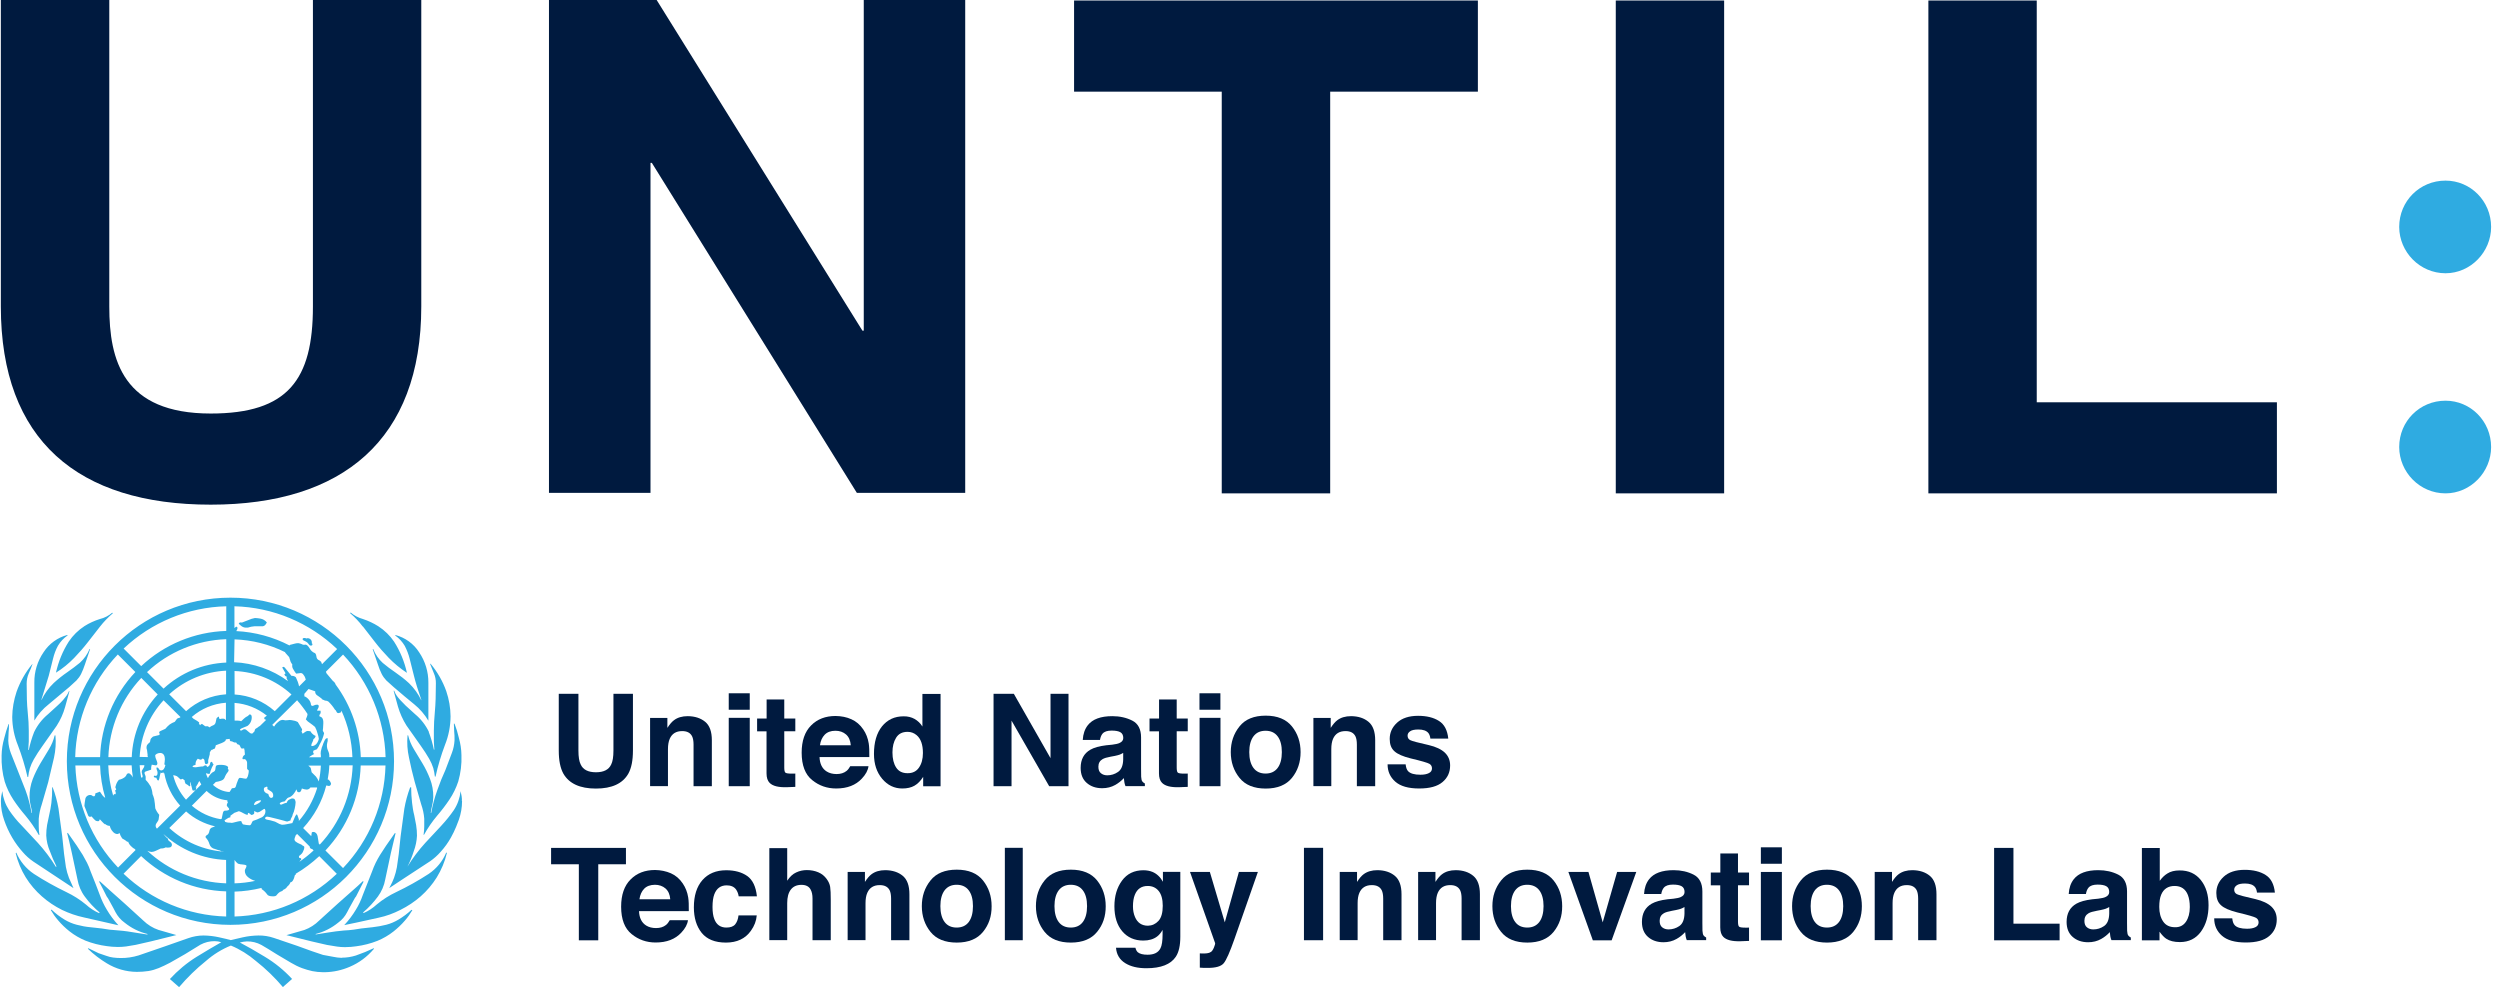 <?xml version="1.0" encoding="UTF-8"?>
<svg width="119px" height="47px" viewBox="0 0 119 47" version="1.1" xmlns="http://www.w3.org/2000/svg" xmlns:xlink="http://www.w3.org/1999/xlink">
    <title>until-logo</title>
    <defs>
        <filter id="filter-1">
            <feColorMatrix in="SourceGraphic" type="matrix" values="0 0 0 0 1 0 0 0 0 1 0 0 0 0 1 0 0 0 1 0"></feColorMatrix>
        </filter>
    </defs>
    <g id="UN" stroke="none" stroke-width="1" fill="none" fill-rule="evenodd">
        <g id="Welcome" transform="translate(-1290, -26)">
            <g filter="url(#filter-1)" id="until-logo">
                <g transform="translate(1290, 26)">
                    <g id="Group" transform="translate(26.111, 32.94)" fill="#001A3F" fill-rule="nonzero">
                        <g transform="translate(0.402, 0)">
                            <path d="M0.084,0.084 L1.02,0.084 L1.02,2.788 C1.02,3.089 1.056,3.31 1.129,3.451 C1.241,3.696 1.482,3.82 1.856,3.82 C2.225,3.82 2.466,3.696 2.579,3.451 C2.651,3.31 2.687,3.089 2.687,2.788 L2.687,0.084 L3.615,0.084 L3.615,2.788 C3.615,3.254 3.543,3.619 3.398,3.881 C3.129,4.359 2.611,4.596 1.852,4.596 C1.093,4.596 0.574,4.359 0.301,3.881 C0.157,3.619 0.084,3.254 0.084,2.788 L0.084,0.084 Z" id="Path"></path>
                            <path d="M7.054,1.418 C7.267,1.595 7.371,1.888 7.371,2.294 L7.371,4.483 L6.5,4.483 L6.5,2.503 C6.5,2.33 6.476,2.201 6.431,2.109 C6.347,1.94 6.19,1.86 5.957,1.86 C5.672,1.86 5.475,1.98 5.367,2.225 C5.311,2.354 5.282,2.519 5.282,2.72 L5.282,4.479 L4.431,4.479 L4.431,1.233 L5.254,1.233 L5.254,1.707 C5.363,1.539 5.467,1.418 5.564,1.346 C5.736,1.213 5.957,1.149 6.226,1.149 C6.564,1.153 6.837,1.241 7.054,1.418 Z" id="Path"></path>
                            <path d="M9.175,0.844 L8.175,0.844 L8.175,0.06 L9.175,0.06 L9.175,0.844 Z M8.175,1.229 L9.175,1.229 L9.175,4.483 L8.175,4.483 L8.175,1.229 Z" id="Shape"></path>
                            <path d="M9.525,1.868 L9.525,1.261 L9.978,1.261 L9.978,0.354 L10.818,0.354 L10.818,1.261 L11.344,1.261 L11.344,1.868 L10.818,1.868 L10.818,3.587 C10.818,3.72 10.834,3.804 10.87,3.836 C10.902,3.868 11.007,3.885 11.18,3.885 C11.204,3.885 11.232,3.885 11.26,3.885 C11.288,3.885 11.316,3.881 11.344,3.881 L11.344,4.515 L10.943,4.531 C10.541,4.543 10.268,4.475 10.119,4.322 C10.023,4.226 9.974,4.073 9.974,3.872 L9.974,1.872 L9.525,1.872 L9.525,1.868 Z" id="Path"></path>
                            <path d="M14.016,1.298 C14.241,1.398 14.429,1.559 14.578,1.78 C14.711,1.972 14.799,2.197 14.839,2.45 C14.863,2.599 14.871,2.816 14.867,3.097 L12.497,3.097 C12.509,3.423 12.626,3.652 12.839,3.784 C12.967,3.864 13.124,3.905 13.309,3.905 C13.501,3.905 13.658,3.856 13.783,3.756 C13.847,3.704 13.907,3.627 13.959,3.531 L14.827,3.531 C14.803,3.724 14.699,3.921 14.514,4.118 C14.221,4.435 13.815,4.592 13.289,4.592 C12.855,4.592 12.473,4.459 12.144,4.19 C11.814,3.925 11.646,3.487 11.646,2.888 C11.646,2.326 11.794,1.892 12.095,1.591 C12.393,1.289 12.782,1.141 13.26,1.141 C13.534,1.145 13.787,1.193 14.016,1.298 Z M12.742,2.033 C12.622,2.157 12.545,2.326 12.517,2.535 L13.984,2.535 C13.967,2.31 13.891,2.137 13.759,2.021 C13.626,1.904 13.453,1.844 13.252,1.844 C13.031,1.844 12.863,1.908 12.742,2.033 Z" id="Shape"></path>
                            <path d="M17.02,1.281 C17.173,1.37 17.298,1.486 17.394,1.643 L17.394,0.092 L18.258,0.092 L18.258,4.487 L17.43,4.487 L17.43,4.037 C17.31,4.23 17.169,4.371 17.016,4.459 C16.864,4.547 16.667,4.592 16.438,4.592 C16.056,4.592 15.739,4.439 15.478,4.13 C15.217,3.82 15.088,3.427 15.088,2.945 C15.088,2.39 15.217,1.952 15.47,1.635 C15.727,1.318 16.068,1.157 16.494,1.157 C16.691,1.153 16.868,1.197 17.02,1.281 Z M17.229,3.599 C17.354,3.419 17.418,3.19 17.418,2.904 C17.418,2.507 17.318,2.221 17.117,2.053 C16.992,1.948 16.852,1.896 16.687,1.896 C16.438,1.896 16.257,1.988 16.141,2.177 C16.024,2.366 15.968,2.599 15.968,2.876 C15.968,3.178 16.028,3.419 16.145,3.595 C16.261,3.776 16.442,3.864 16.683,3.864 C16.92,3.868 17.105,3.78 17.229,3.599 Z" id="Shape"></path>
                            <polygon id="Path" points="20.78 0.084 21.745 0.084 23.492 3.149 23.492 0.084 24.348 0.084 24.348 4.483 23.428 4.483 21.636 1.362 21.636 4.483 20.78 4.483"></polygon>
                            <path d="M26.428,2.507 C26.585,2.487 26.702,2.462 26.77,2.43 C26.89,2.378 26.955,2.298 26.955,2.189 C26.955,2.057 26.906,1.964 26.814,1.912 C26.722,1.86 26.581,1.836 26.4,1.836 C26.195,1.836 26.051,1.884 25.966,1.984 C25.906,2.057 25.866,2.157 25.846,2.282 L25.026,2.282 C25.043,1.996 25.123,1.764 25.268,1.579 C25.492,1.294 25.882,1.149 26.432,1.149 C26.79,1.149 27.107,1.221 27.385,1.362 C27.662,1.502 27.802,1.772 27.802,2.161 L27.802,3.652 C27.802,3.756 27.802,3.881 27.806,4.029 C27.814,4.142 27.83,4.218 27.859,4.254 C27.887,4.29 27.927,4.326 27.983,4.355 L27.983,4.479 L27.059,4.479 C27.035,4.415 27.015,4.351 27.007,4.294 C26.999,4.238 26.991,4.17 26.983,4.097 C26.866,4.226 26.73,4.334 26.573,4.423 C26.388,4.527 26.179,4.579 25.95,4.579 C25.653,4.579 25.408,4.495 25.215,4.326 C25.022,4.158 24.926,3.921 24.926,3.611 C24.926,3.21 25.083,2.92 25.392,2.744 C25.561,2.647 25.814,2.575 26.143,2.535 L26.428,2.507 Z M26.947,2.9 C26.89,2.932 26.838,2.961 26.782,2.981 C26.726,3.001 26.649,3.021 26.553,3.041 L26.36,3.077 C26.179,3.109 26.047,3.149 25.971,3.194 C25.838,3.27 25.77,3.39 25.77,3.555 C25.77,3.7 25.81,3.804 25.894,3.868 C25.975,3.933 26.075,3.965 26.191,3.965 C26.376,3.965 26.549,3.913 26.706,3.804 C26.862,3.696 26.943,3.503 26.951,3.218 L26.951,2.9 L26.947,2.9 Z" id="Shape"></path>
                            <path d="M28.204,1.868 L28.204,1.261 L28.658,1.261 L28.658,0.354 L29.498,0.354 L29.498,1.261 L30.024,1.261 L30.024,1.868 L29.498,1.868 L29.498,3.587 C29.498,3.72 29.514,3.804 29.55,3.836 C29.582,3.868 29.686,3.885 29.859,3.885 C29.883,3.885 29.911,3.885 29.939,3.885 C29.968,3.885 29.996,3.881 30.024,3.881 L30.024,4.515 L29.622,4.531 C29.22,4.543 28.947,4.475 28.799,4.322 C28.702,4.226 28.654,4.073 28.654,3.872 L28.654,1.872 L28.204,1.872 L28.204,1.868 Z" id="Path"></path>
                            <path d="M31.578,0.844 L30.582,0.844 L30.582,0.06 L31.578,0.06 L31.578,0.844 Z M30.587,1.229 L31.582,1.229 L31.582,4.483 L30.587,4.483 L30.587,1.229 Z" id="Shape"></path>
                            <path d="M34.985,4.085 C34.712,4.423 34.294,4.596 33.736,4.596 C33.177,4.596 32.759,4.427 32.486,4.085 C32.213,3.748 32.072,3.338 32.072,2.86 C32.072,2.39 32.209,1.984 32.486,1.639 C32.759,1.294 33.177,1.125 33.736,1.125 C34.294,1.125 34.712,1.298 34.985,1.639 C35.258,1.98 35.395,2.39 35.395,2.86 C35.395,3.338 35.258,3.748 34.985,4.085 Z M34.302,3.615 C34.435,3.439 34.503,3.186 34.503,2.86 C34.503,2.535 34.435,2.282 34.302,2.109 C34.169,1.932 33.977,1.844 33.728,1.844 C33.478,1.844 33.286,1.932 33.153,2.109 C33.021,2.286 32.952,2.535 32.952,2.86 C32.952,3.186 33.021,3.439 33.153,3.615 C33.286,3.792 33.478,3.881 33.728,3.881 C33.977,3.881 34.169,3.792 34.302,3.615 Z" id="Shape"></path>
                            <path d="M38.628,1.418 C38.841,1.595 38.946,1.888 38.946,2.294 L38.946,4.483 L38.074,4.483 L38.074,2.503 C38.074,2.33 38.05,2.201 38.006,2.109 C37.921,1.94 37.765,1.86 37.532,1.86 C37.246,1.86 37.05,1.98 36.941,2.225 C36.885,2.354 36.857,2.519 36.857,2.72 L36.857,4.479 L36.005,4.479 L36.005,1.233 L36.829,1.233 L36.829,1.707 C36.937,1.539 37.042,1.418 37.138,1.346 C37.311,1.213 37.532,1.149 37.801,1.149 C38.142,1.153 38.415,1.241 38.628,1.418 Z" id="Path"></path>
                            <path d="M40.396,3.447 C40.412,3.599 40.452,3.704 40.512,3.768 C40.617,3.881 40.814,3.937 41.099,3.937 C41.268,3.937 41.4,3.913 41.501,3.86 C41.601,3.812 41.649,3.736 41.649,3.635 C41.649,3.539 41.609,3.467 41.529,3.419 C41.448,3.37 41.151,3.282 40.641,3.161 C40.271,3.069 40.01,2.957 39.862,2.82 C39.709,2.683 39.637,2.491 39.637,2.234 C39.637,1.932 39.753,1.675 39.99,1.458 C40.227,1.241 40.561,1.133 40.986,1.133 C41.392,1.133 41.726,1.213 41.983,1.378 C42.24,1.539 42.384,1.82 42.425,2.217 L41.573,2.217 C41.561,2.109 41.529,2.021 41.481,1.956 C41.388,1.84 41.227,1.784 41.002,1.784 C40.818,1.784 40.685,1.812 40.605,1.872 C40.524,1.928 40.488,1.996 40.488,2.077 C40.488,2.173 40.528,2.246 40.613,2.29 C40.697,2.334 40.994,2.414 41.501,2.527 C41.838,2.607 42.095,2.728 42.264,2.888 C42.433,3.053 42.513,3.254 42.513,3.499 C42.513,3.82 42.392,4.085 42.151,4.286 C41.91,4.491 41.541,4.592 41.039,4.592 C40.524,4.592 40.147,4.483 39.902,4.266 C39.657,4.049 39.536,3.776 39.536,3.443 L40.396,3.443 L40.396,3.447 Z" id="Path"></path>
                        </g>
                        <g transform="translate(0, 7.231)">
                            <polygon id="Path" points="3.684 0.189 3.684 0.968 2.366 0.968 2.366 4.588 1.442 4.588 1.442 0.968 0.121 0.968 0.121 0.189"></polygon>
                            <path d="M5.825,1.398 C6.05,1.498 6.239,1.659 6.387,1.88 C6.52,2.073 6.608,2.298 6.648,2.551 C6.672,2.699 6.68,2.916 6.676,3.198 L4.306,3.198 C4.318,3.523 4.435,3.752 4.648,3.885 C4.776,3.965 4.933,4.005 5.118,4.005 C5.311,4.005 5.467,3.957 5.592,3.856 C5.656,3.804 5.716,3.728 5.769,3.631 L6.636,3.631 C6.612,3.824 6.508,4.021 6.323,4.218 C6.03,4.535 5.624,4.692 5.098,4.692 C4.664,4.692 4.282,4.559 3.953,4.29 C3.623,4.025 3.455,3.587 3.455,2.989 C3.455,2.426 3.603,1.992 3.905,1.691 C4.202,1.39 4.592,1.241 5.07,1.241 C5.343,1.245 5.596,1.298 5.825,1.398 Z M4.551,2.133 C4.431,2.258 4.355,2.426 4.326,2.635 L5.793,2.635 C5.777,2.41 5.7,2.238 5.568,2.121 C5.435,2.005 5.262,1.944 5.062,1.944 C4.841,1.948 4.672,2.009 4.551,2.133 Z" id="Shape"></path>
                            <path d="M9.051,2.499 C9.034,2.378 8.994,2.27 8.926,2.169 C8.83,2.037 8.681,1.972 8.48,1.972 C8.195,1.972 7.998,2.113 7.89,2.398 C7.833,2.551 7.805,2.748 7.805,3.001 C7.805,3.238 7.833,3.431 7.89,3.575 C7.99,3.844 8.183,3.981 8.464,3.981 C8.665,3.981 8.805,3.929 8.89,3.82 C8.974,3.712 9.022,3.575 9.042,3.402 L9.91,3.402 C9.89,3.66 9.798,3.905 9.629,4.138 C9.364,4.511 8.966,4.696 8.444,4.696 C7.922,4.696 7.536,4.539 7.287,4.23 C7.042,3.921 6.917,3.519 6.917,3.021 C6.917,2.462 7.054,2.029 7.327,1.719 C7.6,1.41 7.978,1.253 8.456,1.253 C8.866,1.253 9.199,1.346 9.456,1.526 C9.713,1.707 9.87,2.033 9.918,2.495 L9.051,2.495 L9.051,2.499 Z" id="Path"></path>
                            <path d="M12.839,1.35 C13.003,1.418 13.136,1.526 13.24,1.671 C13.329,1.792 13.385,1.916 13.405,2.045 C13.425,2.173 13.433,2.382 13.433,2.671 L13.433,4.584 L12.565,4.584 L12.565,2.603 C12.565,2.426 12.537,2.286 12.477,2.177 C12.401,2.025 12.252,1.948 12.039,1.948 C11.814,1.948 11.646,2.025 11.533,2.173 C11.417,2.322 11.36,2.539 11.36,2.816 L11.36,4.579 L10.509,4.579 L10.509,0.201 L11.36,0.201 L11.36,1.751 C11.485,1.563 11.625,1.43 11.786,1.358 C11.947,1.281 12.116,1.245 12.296,1.245 C12.493,1.245 12.678,1.281 12.839,1.35 Z" id="Path"></path>
                            <path d="M16.86,1.518 C17.073,1.695 17.177,1.988 17.177,2.394 L17.177,4.584 L16.305,4.584 L16.305,2.603 C16.305,2.43 16.281,2.302 16.237,2.209 C16.153,2.041 15.996,1.96 15.763,1.96 C15.478,1.96 15.281,2.081 15.173,2.326 C15.116,2.454 15.088,2.619 15.088,2.82 L15.088,4.579 L14.237,4.579 L14.237,1.334 L15.06,1.334 L15.06,1.808 C15.169,1.639 15.273,1.518 15.369,1.446 C15.542,1.314 15.763,1.249 16.032,1.249 C16.37,1.253 16.647,1.342 16.86,1.518 Z" id="Path"></path>
                            <path d="M20.68,4.186 C20.407,4.523 19.989,4.696 19.431,4.696 C18.872,4.696 18.455,4.527 18.181,4.186 C17.908,3.848 17.768,3.439 17.768,2.961 C17.768,2.491 17.904,2.085 18.181,1.739 C18.455,1.394 18.872,1.225 19.431,1.225 C19.989,1.225 20.407,1.398 20.68,1.739 C20.953,2.081 21.09,2.491 21.09,2.961 C21.094,3.443 20.957,3.848 20.68,4.186 Z M20.001,3.716 C20.134,3.539 20.202,3.286 20.202,2.961 C20.202,2.635 20.134,2.382 20.001,2.209 C19.869,2.033 19.676,1.944 19.427,1.944 C19.178,1.944 18.985,2.033 18.852,2.209 C18.72,2.386 18.651,2.635 18.651,2.961 C18.651,3.286 18.72,3.539 18.852,3.716 C18.985,3.893 19.178,3.981 19.427,3.981 C19.676,3.981 19.869,3.893 20.001,3.716 Z" id="Shape"></path>
                            <polygon id="Path" points="22.572 4.584 21.72 4.584 21.72 0.185 22.572 0.185"></polygon>
                            <path d="M26.111,4.186 C25.838,4.523 25.42,4.696 24.862,4.696 C24.303,4.696 23.886,4.527 23.612,4.186 C23.339,3.848 23.199,3.439 23.199,2.961 C23.199,2.491 23.335,2.085 23.612,1.739 C23.886,1.394 24.303,1.225 24.862,1.225 C25.42,1.225 25.838,1.398 26.111,1.739 C26.384,2.081 26.521,2.491 26.521,2.961 C26.525,3.443 26.388,3.848 26.111,4.186 Z M25.432,3.716 C25.565,3.539 25.633,3.286 25.633,2.961 C25.633,2.635 25.565,2.382 25.432,2.209 C25.3,2.033 25.107,1.944 24.858,1.944 C24.609,1.944 24.416,2.033 24.283,2.209 C24.151,2.386 24.082,2.635 24.082,2.961 C24.082,3.286 24.151,3.539 24.283,3.716 C24.416,3.893 24.609,3.981 24.858,3.981 C25.107,3.981 25.3,3.893 25.432,3.716 Z" id="Shape"></path>
                            <path d="M28.742,1.33 C28.947,1.414 29.116,1.571 29.244,1.8 L29.244,1.33 L30.072,1.33 L30.072,4.419 C30.072,4.837 30,5.154 29.859,5.367 C29.618,5.732 29.152,5.917 28.461,5.917 C28.043,5.917 27.706,5.837 27.445,5.672 C27.184,5.507 27.035,5.266 27.011,4.941 L27.935,4.941 C27.959,5.041 27.999,5.114 28.051,5.158 C28.144,5.234 28.296,5.274 28.513,5.274 C28.819,5.274 29.024,5.174 29.128,4.965 C29.196,4.833 29.228,4.612 29.228,4.302 L29.228,4.093 C29.148,4.234 29.06,4.338 28.967,4.407 C28.799,4.535 28.578,4.6 28.308,4.6 C27.891,4.6 27.557,4.451 27.308,4.158 C27.059,3.864 26.935,3.467 26.935,2.965 C26.935,2.483 27.055,2.077 27.296,1.747 C27.537,1.418 27.879,1.253 28.316,1.253 C28.477,1.253 28.622,1.281 28.742,1.33 Z M29.032,3.664 C29.168,3.515 29.236,3.274 29.236,2.945 C29.236,2.635 29.172,2.402 29.044,2.242 C28.915,2.081 28.738,2.001 28.521,2.001 C28.224,2.001 28.019,2.141 27.907,2.422 C27.846,2.571 27.818,2.756 27.818,2.973 C27.818,3.161 27.851,3.33 27.915,3.479 C28.031,3.752 28.236,3.893 28.533,3.893 C28.726,3.889 28.895,3.812 29.032,3.664 Z" id="Shape"></path>
                            <path d="M30.996,5.21 L31.104,5.214 C31.189,5.218 31.269,5.214 31.341,5.206 C31.418,5.198 31.482,5.174 31.534,5.138 C31.582,5.106 31.631,5.033 31.675,4.925 C31.719,4.816 31.735,4.752 31.731,4.728 L30.534,1.334 L31.478,1.334 L32.189,3.732 L32.86,1.334 L33.764,1.334 L32.647,4.531 C32.43,5.15 32.261,5.532 32.137,5.68 C32.012,5.829 31.759,5.901 31.386,5.901 C31.309,5.901 31.249,5.901 31.205,5.901 C31.161,5.901 31.088,5.897 31,5.889 L31,5.21 L30.996,5.21 Z" id="Path"></path>
                            <polygon id="Path" points="36.869 4.584 35.957 4.584 35.957 0.185 36.869 0.185"></polygon>
                            <path d="M40.283,1.518 C40.496,1.695 40.601,1.988 40.601,2.394 L40.601,4.584 L39.729,4.584 L39.729,2.603 C39.729,2.43 39.705,2.302 39.661,2.209 C39.576,2.041 39.42,1.96 39.187,1.96 C38.902,1.96 38.705,2.081 38.596,2.326 C38.54,2.454 38.512,2.619 38.512,2.82 L38.512,4.579 L37.66,4.579 L37.66,1.334 L38.484,1.334 L38.484,1.808 C38.592,1.639 38.697,1.518 38.793,1.446 C38.966,1.314 39.187,1.249 39.456,1.249 C39.797,1.253 40.071,1.342 40.283,1.518 Z" id="Path"></path>
                            <path d="M44.015,1.518 C44.228,1.695 44.333,1.988 44.333,2.394 L44.333,4.584 L43.461,4.584 L43.461,2.603 C43.461,2.43 43.437,2.302 43.393,2.209 C43.308,2.041 43.152,1.96 42.919,1.96 C42.633,1.96 42.437,2.081 42.328,2.326 C42.272,2.454 42.244,2.619 42.244,2.82 L42.244,4.579 L41.392,4.579 L41.392,1.334 L42.216,1.334 L42.216,1.808 C42.324,1.639 42.429,1.518 42.525,1.446 C42.698,1.314 42.919,1.249 43.188,1.249 C43.529,1.253 43.802,1.342 44.015,1.518 Z" id="Path"></path>
                            <path d="M47.84,4.186 C47.566,4.523 47.149,4.696 46.59,4.696 C46.032,4.696 45.614,4.527 45.341,4.186 C45.068,3.848 44.927,3.439 44.927,2.961 C44.927,2.491 45.064,2.085 45.341,1.739 C45.614,1.394 46.032,1.225 46.59,1.225 C47.149,1.225 47.566,1.398 47.84,1.739 C48.113,2.081 48.249,2.491 48.249,2.961 C48.253,3.443 48.113,3.848 47.84,4.186 Z M47.161,3.716 C47.293,3.539 47.362,3.286 47.362,2.961 C47.362,2.635 47.293,2.382 47.161,2.209 C47.028,2.033 46.835,1.944 46.586,1.944 C46.337,1.944 46.144,2.033 46.012,2.209 C45.879,2.386 45.811,2.635 45.811,2.961 C45.811,3.286 45.879,3.539 46.012,3.716 C46.144,3.893 46.337,3.981 46.586,3.981 C46.835,3.981 47.024,3.893 47.161,3.716 Z" id="Shape"></path>
                            <polygon id="Path" points="50.864 1.334 51.776 1.334 50.603 4.588 49.708 4.588 48.543 1.334 49.499 1.334 50.178 3.732"></polygon>
                            <path d="M53.548,2.607 C53.705,2.587 53.821,2.563 53.889,2.531 C54.01,2.479 54.074,2.398 54.074,2.29 C54.074,2.157 54.026,2.065 53.934,2.013 C53.841,1.96 53.701,1.936 53.52,1.936 C53.315,1.936 53.17,1.984 53.086,2.085 C53.026,2.157 52.985,2.258 52.965,2.382 L52.146,2.382 C52.162,2.097 52.242,1.864 52.387,1.679 C52.612,1.394 53.002,1.249 53.552,1.249 C53.909,1.249 54.227,1.322 54.504,1.462 C54.781,1.603 54.922,1.872 54.922,2.262 L54.922,3.752 C54.922,3.856 54.922,3.981 54.926,4.13 C54.934,4.242 54.95,4.318 54.978,4.355 C55.006,4.391 55.046,4.427 55.102,4.455 L55.102,4.579 L54.179,4.579 C54.154,4.515 54.134,4.451 54.126,4.395 C54.118,4.338 54.11,4.27 54.102,4.198 C53.986,4.326 53.849,4.435 53.692,4.523 C53.508,4.628 53.299,4.68 53.07,4.68 C52.773,4.68 52.528,4.596 52.335,4.427 C52.142,4.258 52.045,4.021 52.045,3.712 C52.045,3.31 52.202,3.021 52.511,2.844 C52.68,2.748 52.933,2.675 53.263,2.635 L53.548,2.607 Z M54.066,3.005 C54.01,3.037 53.958,3.065 53.901,3.085 C53.845,3.105 53.769,3.125 53.672,3.145 L53.48,3.182 C53.299,3.214 53.166,3.254 53.09,3.298 C52.957,3.374 52.889,3.495 52.889,3.66 C52.889,3.804 52.929,3.909 53.014,3.973 C53.094,4.037 53.194,4.069 53.311,4.069 C53.496,4.069 53.668,4.017 53.825,3.909 C53.982,3.8 54.062,3.607 54.07,3.322 L54.07,3.005 L54.066,3.005 Z" id="Shape"></path>
                            <path d="M55.323,1.968 L55.323,1.362 L55.777,1.362 L55.777,0.454 L56.617,0.454 L56.617,1.362 L57.143,1.362 L57.143,1.968 L56.617,1.968 L56.617,3.688 C56.617,3.82 56.633,3.905 56.669,3.937 C56.701,3.969 56.806,3.985 56.978,3.985 C57.003,3.985 57.031,3.985 57.059,3.985 C57.087,3.985 57.115,3.981 57.143,3.981 L57.143,4.616 L56.741,4.632 C56.34,4.644 56.067,4.575 55.918,4.423 C55.822,4.326 55.773,4.174 55.773,3.973 L55.773,1.972 L55.323,1.972 L55.323,1.968 Z" id="Path"></path>
                            <path d="M58.706,0.944 L57.706,0.944 L57.706,0.161 L58.706,0.161 L58.706,0.944 Z M57.706,1.334 L58.706,1.334 L58.706,4.588 L57.706,4.588 L57.706,1.334 Z" id="Shape"></path>
                            <path d="M62.104,4.186 C61.831,4.523 61.413,4.696 60.855,4.696 C60.297,4.696 59.879,4.527 59.606,4.186 C59.332,3.848 59.192,3.439 59.192,2.961 C59.192,2.491 59.328,2.085 59.606,1.739 C59.879,1.394 60.297,1.225 60.855,1.225 C61.413,1.225 61.831,1.398 62.104,1.739 C62.377,2.081 62.514,2.491 62.514,2.961 C62.514,3.443 62.377,3.848 62.104,4.186 Z M61.425,3.716 C61.558,3.539 61.626,3.286 61.626,2.961 C61.626,2.635 61.558,2.382 61.425,2.209 C61.293,2.033 61.1,1.944 60.851,1.944 C60.602,1.944 60.409,2.033 60.276,2.209 C60.144,2.386 60.076,2.635 60.076,2.961 C60.076,3.286 60.144,3.539 60.276,3.716 C60.409,3.893 60.602,3.981 60.851,3.981 C61.1,3.981 61.289,3.893 61.425,3.716 Z" id="Shape"></path>
                            <path d="M65.748,1.518 C65.961,1.695 66.065,1.988 66.065,2.394 L66.065,4.584 L65.193,4.584 L65.193,2.603 C65.193,2.43 65.169,2.302 65.125,2.209 C65.041,2.041 64.884,1.96 64.651,1.96 C64.366,1.96 64.169,2.081 64.061,2.326 C64.004,2.454 63.976,2.619 63.976,2.82 L63.976,4.579 L63.125,4.579 L63.125,1.334 L63.948,1.334 L63.948,1.808 C64.057,1.639 64.161,1.518 64.257,1.446 C64.43,1.314 64.651,1.249 64.92,1.249 C65.262,1.253 65.535,1.342 65.748,1.518 Z" id="Path"></path>
                            <path d="M80.145,3.547 C80.161,3.7 80.201,3.804 80.262,3.868 C80.366,3.981 80.563,4.037 80.848,4.037 C81.017,4.037 81.149,4.013 81.25,3.961 C81.35,3.913 81.398,3.836 81.398,3.736 C81.398,3.639 81.358,3.567 81.278,3.519 C81.198,3.471 80.9,3.382 80.39,3.262 C80.021,3.169 79.759,3.057 79.611,2.92 C79.458,2.784 79.386,2.591 79.386,2.334 C79.386,2.033 79.502,1.776 79.739,1.559 C79.976,1.342 80.31,1.233 80.736,1.233 C81.141,1.233 81.475,1.314 81.732,1.478 C81.989,1.639 82.134,1.92 82.174,2.318 L81.322,2.318 C81.31,2.209 81.278,2.121 81.23,2.057 C81.137,1.94 80.977,1.884 80.752,1.884 C80.567,1.884 80.434,1.912 80.354,1.972 C80.274,2.029 80.237,2.097 80.237,2.177 C80.237,2.274 80.278,2.346 80.362,2.39 C80.446,2.434 80.744,2.515 81.25,2.627 C81.587,2.708 81.844,2.828 82.013,2.989 C82.182,3.153 82.262,3.354 82.262,3.599 C82.262,3.921 82.142,4.186 81.901,4.387 C81.659,4.592 81.29,4.692 80.788,4.692 C80.274,4.692 79.896,4.584 79.651,4.367 C79.406,4.15 79.285,3.876 79.285,3.543 L80.145,3.543 L80.145,3.547 Z" id="Path"></path>
                            <polygon id="Path" points="68.809 0.189 69.729 0.189 69.729 3.796 71.926 3.796 71.926 4.588 68.809 4.588"></polygon>
                            <path d="M73.762,2.607 C73.919,2.587 74.035,2.563 74.103,2.531 C74.224,2.479 74.288,2.398 74.288,2.29 C74.288,2.157 74.24,2.065 74.148,2.013 C74.055,1.96 73.915,1.936 73.734,1.936 C73.529,1.936 73.384,1.984 73.3,2.085 C73.24,2.157 73.199,2.258 73.179,2.382 L72.36,2.382 C72.376,2.097 72.456,1.864 72.601,1.679 C72.826,1.394 73.216,1.249 73.766,1.249 C74.123,1.249 74.441,1.322 74.718,1.462 C74.995,1.603 75.136,1.872 75.136,2.262 L75.136,3.752 C75.136,3.856 75.136,3.981 75.14,4.13 C75.148,4.242 75.164,4.318 75.192,4.355 C75.22,4.391 75.26,4.427 75.316,4.455 L75.316,4.579 L74.393,4.579 C74.368,4.515 74.348,4.451 74.34,4.395 C74.332,4.338 74.324,4.27 74.316,4.198 C74.2,4.326 74.063,4.435 73.906,4.523 C73.722,4.628 73.513,4.68 73.284,4.68 C72.987,4.68 72.742,4.596 72.549,4.427 C72.356,4.258 72.259,4.021 72.259,3.712 C72.259,3.31 72.416,3.021 72.725,2.844 C72.894,2.748 73.147,2.675 73.477,2.635 L73.762,2.607 Z M74.284,3.005 C74.228,3.037 74.176,3.065 74.119,3.085 C74.063,3.105 73.987,3.125 73.89,3.145 L73.698,3.182 C73.517,3.214 73.384,3.254 73.308,3.298 C73.175,3.374 73.107,3.495 73.107,3.66 C73.107,3.804 73.147,3.909 73.232,3.973 C73.312,4.037 73.412,4.069 73.529,4.069 C73.714,4.069 73.886,4.017 74.043,3.909 C74.2,3.8 74.28,3.607 74.288,3.322 L74.288,3.005 L74.284,3.005 Z" id="Shape"></path>
                            <path d="M78.651,1.723 C78.896,2.033 79.016,2.43 79.016,2.916 C79.016,3.423 78.896,3.84 78.655,4.174 C78.414,4.507 78.08,4.672 77.65,4.672 C77.381,4.672 77.164,4.62 77,4.511 C76.903,4.447 76.795,4.334 76.682,4.178 L76.682,4.588 L75.843,4.588 L75.843,0.193 L76.694,0.193 L76.694,1.755 C76.803,1.603 76.923,1.49 77.052,1.41 C77.205,1.31 77.401,1.261 77.642,1.261 C78.072,1.261 78.406,1.414 78.651,1.723 Z M77.94,3.704 C78.06,3.527 78.124,3.294 78.124,3.005 C78.124,2.776 78.092,2.583 78.032,2.43 C77.92,2.145 77.707,2.001 77.401,2.001 C77.092,2.001 76.875,2.141 76.759,2.422 C76.698,2.571 76.67,2.764 76.67,3.001 C76.67,3.278 76.731,3.511 76.855,3.692 C76.98,3.876 77.168,3.965 77.425,3.965 C77.646,3.969 77.819,3.881 77.94,3.704 Z" id="Shape"></path>
                        </g>
                    </g>
                    <polygon id="Path" fill="#001A3F" fill-rule="nonzero" points="51.126 0.024 51.126 4.363 58.155 4.363 58.155 23.484 63.317 23.484 63.317 4.363 70.347 4.363 70.347 0.024"></polygon>
                    <rect id="Rectangle" fill="#001A3F" fill-rule="nonzero" x="76.911" y="0.024" width="5.158" height="23.46"></rect>
                    <polygon id="Path" fill="#001A3F" fill-rule="nonzero" points="91.791 0.024 91.791 23.484 108.381 23.484 108.381 19.149 96.949 19.149 96.949 0.024"></polygon>
                    <polygon id="Path" fill="#001A3F" fill-rule="nonzero" points="26.131 23.46 30.964 23.46 30.964 7.753 31.028 7.753 40.786 23.46 45.944 23.46 45.944 0 41.115 0 41.115 15.739 41.051 15.739 31.257 0 26.131 0"></polygon>
                    <path d="M20.053,0 L14.895,0 L14.895,14.59 C14.895,18.073 13.71,19.684 10.031,19.684 C5.857,19.684 5.202,17.153 5.202,14.59 L5.202,0 L0.04,0 L0.04,14.59 C0.04,20.965 3.72,24.022 10.031,24.022 C16.305,24.022 20.053,20.933 20.053,14.59 L20.053,0 Z" id="Path" fill="#001A3F" fill-rule="nonzero"></path>
                    <path d="M116.407,23.484 C117.6,23.484 118.577,22.472 118.577,21.279 C118.577,20.049 117.6,19.073 116.407,19.073 C115.178,19.073 114.202,20.049 114.202,21.279 C114.206,22.476 115.182,23.484 116.407,23.484 M116.407,13.007 C117.6,13.007 118.577,11.995 118.577,10.802 C118.577,9.573 117.6,8.597 116.407,8.597 C115.178,8.597 114.202,9.573 114.202,10.802 C114.206,11.995 115.182,13.007 116.407,13.007" id="Shape" fill="#2FABE1" fill-rule="nonzero"></path>
                    <path d="M2.314,33.527 L3.302,32.699 L3.639,32.39 C3.728,32.297 3.804,32.193 3.86,32.081 C3.929,31.936 3.993,31.783 4.041,31.631 L4.29,30.895 L4.262,30.895 C4.162,31.141 4.005,31.361 3.808,31.542 C3.615,31.699 3.415,31.852 3.21,31.992 C2.981,32.149 2.764,32.322 2.559,32.51 C2.314,32.743 2.117,33.021 1.972,33.326 L1.972,33.298 L2.322,32.161 L2.527,31.345 C2.579,31.132 2.655,30.928 2.76,30.735 C2.876,30.542 3.029,30.377 3.214,30.249 L3.214,30.221 C2.744,30.345 2.338,30.638 2.073,31.048 C1.78,31.474 1.627,31.98 1.635,32.494 L1.635,34.298 C1.812,34.005 2.041,33.74 2.314,33.527 Z M3.531,31.317 C3.764,31.076 3.985,30.823 4.19,30.558 L4.76,29.827 C4.941,29.594 5.146,29.385 5.371,29.192 L5.343,29.164 C5.174,29.309 4.973,29.413 4.756,29.465 C4.499,29.546 4.25,29.658 4.021,29.803 C3.724,29.996 3.471,30.245 3.274,30.538 C2.985,30.992 2.78,31.494 2.663,32.02 C2.981,31.823 3.27,31.586 3.531,31.317 Z M0.639,38.07 C0.815,38.335 1.008,38.588 1.217,38.829 C1.454,39.114 1.667,39.424 1.848,39.745 L1.876,39.745 C1.856,39.609 1.844,39.476 1.844,39.339 L1.844,38.974 C1.864,38.741 1.912,38.512 1.988,38.291 L2.294,37.234 L2.571,36.061 C2.647,35.716 2.671,35.358 2.639,35.005 L2.603,35.005 C2.547,35.238 2.454,35.459 2.33,35.664 L1.924,36.335 C1.784,36.576 1.659,36.825 1.559,37.082 C1.454,37.359 1.402,37.652 1.406,37.945 C1.41,38.09 1.43,38.231 1.466,38.367 C1.494,38.472 1.514,38.58 1.526,38.693 L1.502,38.693 C1.438,38.323 1.342,37.962 1.213,37.612 L0.836,36.656 L0.518,35.853 C0.446,35.664 0.402,35.463 0.394,35.258 L0.41,34.852 C0.426,34.756 0.426,34.619 0.426,34.467 L0.406,34.467 C0.325,34.688 0.257,34.909 0.201,35.138 C0.125,35.407 0.08,35.684 0.076,35.965 C0.064,36.383 0.112,36.801 0.225,37.206 C0.321,37.508 0.462,37.801 0.639,38.07 Z M5.331,45.064 C5.423,45.072 5.519,45.076 5.612,45.076 C5.74,45.076 5.869,45.068 5.998,45.052 L6.459,44.975 L7.195,44.807 L8.396,44.509 L7.544,44.264 C7.275,44.172 7.026,44.019 6.821,43.818 L5.945,43.019 L5.246,42.396 L4.744,41.942 L4.72,41.971 C4.76,42.031 5.078,42.67 5.078,42.67 L5.15,42.774 L5.403,43.236 L5.499,43.421 C5.604,43.618 5.752,43.79 5.933,43.919 C6.251,44.176 6.62,44.361 7.018,44.457 L7.018,44.485 L6.054,44.333 C5.937,44.313 5.805,44.305 5.676,44.292 L5.214,44.252 L4.849,44.196 L4.491,44.156 L4.302,44.136 C4.085,44.116 3.868,44.076 3.656,44.019 C3.451,43.967 3.254,43.883 3.073,43.774 C2.848,43.638 2.639,43.477 2.45,43.296 L2.422,43.324 C2.523,43.497 2.639,43.662 2.772,43.814 C2.932,44.003 3.113,44.176 3.306,44.329 C3.539,44.513 3.796,44.662 4.069,44.775 C4.395,44.903 4.736,44.991 5.086,45.036 L5.331,45.064 Z M1.31,36.985 L1.342,36.985 C1.354,36.849 1.382,36.712 1.418,36.58 C1.466,36.427 1.531,36.282 1.611,36.142 C1.731,35.933 1.864,35.728 2.005,35.531 C2.177,35.29 2.406,34.965 2.695,34.551 C2.876,34.27 3.013,33.969 3.101,33.647 L3.306,32.9 L3.282,32.9 C3.25,32.976 3.214,33.049 3.165,33.117 C3.113,33.189 3.057,33.254 3.001,33.322 C2.916,33.418 2.828,33.507 2.732,33.591 L2.286,33.997 C2.005,34.23 1.78,34.519 1.623,34.848 C1.514,35.125 1.43,35.411 1.37,35.7 L1.346,35.7 C1.346,35.563 1.366,35.431 1.37,35.294 L1.37,34.788 C1.37,34.531 1.354,34.23 1.318,33.884 C1.281,33.539 1.269,33.093 1.269,32.542 C1.269,32.374 1.302,32.205 1.37,32.052 C1.438,31.9 1.498,31.751 1.547,31.615 L1.531,31.615 C1.209,32.008 0.956,32.454 0.787,32.932 C0.659,33.318 0.586,33.724 0.582,34.129 C0.586,34.591 0.679,35.049 0.852,35.475 C1.04,35.965 1.193,36.471 1.31,36.985 Z M3.997,43.67 L5.636,44.043 C5.427,43.814 5.242,43.569 5.086,43.304 C4.949,43.079 4.837,42.842 4.748,42.593 C4.644,42.312 4.499,41.938 4.31,41.472 C4.262,41.332 4.21,41.199 4.142,41.067 C4.081,40.946 4.013,40.822 3.937,40.693 L3.652,40.251 L3.226,39.641 L3.198,39.669 C3.25,39.842 3.318,40.151 3.419,40.597 L3.688,41.862 C3.74,42.155 3.856,42.437 4.037,42.678 C4.242,42.959 4.479,43.212 4.744,43.437 L4.716,43.465 C4.487,43.365 4.278,43.228 4.093,43.059 C3.808,42.822 3.495,42.625 3.161,42.465 C2.631,42.208 2.113,41.922 1.619,41.601 C1.245,41.352 0.952,40.998 0.775,40.585 L0.747,40.609 C0.844,41.015 1.004,41.404 1.225,41.762 C1.434,42.099 1.695,42.404 1.992,42.666 C2.282,42.923 2.607,43.14 2.953,43.312 C3.29,43.473 3.639,43.594 3.997,43.67 L3.997,43.67 Z M1.587,41.011 L3.499,42.276 L3.282,41.786 C3.218,41.617 3.169,41.448 3.137,41.272 L3.049,40.641 L2.961,39.801 L2.784,38.484 C2.724,38.138 2.631,37.801 2.507,37.475 L2.483,37.475 C2.487,37.725 2.475,37.974 2.446,38.219 C2.422,38.411 2.386,38.6 2.342,38.789 L2.242,39.267 C2.213,39.432 2.201,39.601 2.201,39.769 C2.213,40.022 2.27,40.271 2.37,40.504 C2.462,40.757 2.567,41.002 2.687,41.239 L2.663,41.268 C2.414,40.858 2.121,40.472 1.8,40.119 L1.028,39.291 C0.803,39.066 0.607,38.821 0.43,38.56 C0.253,38.287 0.145,37.978 0.108,37.656 C0.088,37.737 0.072,37.821 0.06,37.901 C0.048,37.982 0.044,38.062 0.044,38.146 C0.044,38.448 0.096,38.749 0.197,39.034 C0.297,39.327 0.426,39.609 0.582,39.874 C0.727,40.119 0.896,40.352 1.085,40.561 C1.229,40.729 1.398,40.882 1.587,41.011 Z M17.274,29.819 L17.844,30.554 C18.049,30.819 18.27,31.072 18.503,31.313 C18.764,31.582 19.057,31.823 19.37,32.028 C19.254,31.502 19.049,31 18.76,30.546 C18.563,30.253 18.306,30.004 18.009,29.811 C17.78,29.666 17.531,29.55 17.274,29.465 C17.061,29.405 16.86,29.301 16.691,29.156 L16.663,29.184 C16.888,29.377 17.093,29.59 17.269,29.823 L17.274,29.819 Z M18.965,43.774 C18.784,43.883 18.587,43.967 18.382,44.019 C18.169,44.072 17.952,44.112 17.731,44.136 L17.547,44.156 L17.189,44.196 L16.828,44.252 C16.707,44.272 16.518,44.284 16.366,44.292 L15.988,44.333 L15.582,44.393 L15.028,44.481 L15.028,44.457 C15.422,44.357 15.787,44.172 16.101,43.915 C16.281,43.786 16.426,43.614 16.526,43.417 L16.623,43.232 L16.876,42.774 C16.896,42.738 16.92,42.702 16.948,42.67 L17.306,41.967 L17.274,41.942 C17.109,42.099 16.944,42.252 16.771,42.4 L16.072,43.019 L15.197,43.814 C14.996,44.015 14.751,44.172 14.486,44.268 L13.634,44.513 L14.835,44.811 L15.566,44.979 L16.036,45.056 C16.165,45.076 16.293,45.084 16.422,45.084 L16.707,45.072 L16.952,45.044 C17.302,44.999 17.643,44.911 17.968,44.783 C18.242,44.67 18.499,44.521 18.732,44.337 C18.929,44.18 19.113,44.007 19.278,43.814 C19.411,43.662 19.527,43.497 19.628,43.324 L19.587,43.308 C19.399,43.485 19.186,43.642 18.965,43.774 Z M20.407,41.597 C19.913,41.918 19.395,42.208 18.864,42.461 C18.531,42.617 18.214,42.818 17.932,43.055 C17.748,43.224 17.539,43.361 17.31,43.461 L17.282,43.433 C17.547,43.208 17.784,42.951 17.989,42.674 C18.165,42.433 18.286,42.155 18.338,41.858 C18.426,41.464 18.515,41.043 18.607,40.597 L18.828,39.669 L18.8,39.649 L18.374,40.259 L18.089,40.697 C18.009,40.826 17.944,40.95 17.88,41.075 C17.816,41.207 17.76,41.344 17.711,41.481 L17.269,42.605 C17.185,42.85 17.073,43.087 16.936,43.308 C16.779,43.569 16.595,43.814 16.386,44.035 L16.948,43.919 L18.025,43.682 C18.386,43.606 18.736,43.477 19.065,43.308 C19.411,43.136 19.736,42.919 20.025,42.666 C20.322,42.404 20.58,42.099 20.788,41.766 C21.009,41.408 21.174,41.015 21.271,40.605 L21.242,40.577 C21.074,40.99 20.78,41.344 20.407,41.597 L20.407,41.597 Z M21.202,36.652 C21.066,36.945 20.937,37.263 20.817,37.608 C20.688,37.962 20.592,38.323 20.527,38.693 L20.503,38.693 C20.515,38.584 20.535,38.476 20.564,38.367 C20.6,38.227 20.62,38.086 20.624,37.941 C20.628,37.644 20.576,37.351 20.471,37.078 C20.371,36.821 20.25,36.568 20.106,36.331 L19.7,35.66 C19.575,35.455 19.483,35.234 19.427,35.001 L19.399,35.001 C19.366,35.354 19.391,35.712 19.467,36.057 C19.547,36.455 19.64,36.845 19.744,37.23 C19.852,37.616 19.953,37.97 20.049,38.287 C20.126,38.508 20.178,38.737 20.194,38.97 L20.194,39.331 C20.194,39.468 20.182,39.605 20.162,39.737 L20.182,39.737 C20.363,39.412 20.572,39.106 20.813,38.821 C21.021,38.58 21.214,38.327 21.391,38.062 C21.572,37.793 21.712,37.504 21.813,37.198 C21.929,36.793 21.982,36.371 21.965,35.945 C21.961,35.664 21.917,35.387 21.841,35.117 C21.789,34.888 21.72,34.664 21.636,34.447 L21.604,34.447 L21.62,34.832 C21.636,34.933 21.636,35.073 21.636,35.238 C21.624,35.443 21.584,35.644 21.512,35.832 L21.202,36.652 L21.202,36.652 Z M20.419,34.844 C20.262,34.515 20.037,34.226 19.756,33.993 L19.31,33.587 L19.045,33.314 C18.985,33.249 18.933,33.181 18.88,33.109 C18.832,33.037 18.792,32.96 18.764,32.88 L18.736,32.88 L18.941,33.627 C19.033,33.944 19.17,34.25 19.346,34.531 L20.037,35.511 C20.178,35.708 20.31,35.913 20.431,36.122 C20.511,36.262 20.576,36.407 20.624,36.56 C20.66,36.692 20.684,36.829 20.7,36.965 L20.732,36.965 C20.845,36.451 20.997,35.945 21.182,35.455 C21.355,35.025 21.443,34.563 21.447,34.101 C21.443,33.691 21.375,33.29 21.242,32.9 C21.074,32.426 20.821,31.984 20.499,31.598 L20.471,31.598 L20.648,32.036 C20.716,32.189 20.752,32.358 20.748,32.526 C20.748,33.077 20.732,33.527 20.7,33.868 C20.668,34.21 20.652,34.511 20.652,34.772 L20.652,35.274 C20.652,35.403 20.668,35.539 20.676,35.68 L20.652,35.68 C20.592,35.391 20.511,35.109 20.407,34.836 L20.419,34.836 L20.419,34.844 Z M19.266,30.743 C19.366,30.936 19.447,31.141 19.499,31.353 L19.704,32.169 C19.78,32.478 19.897,32.856 20.053,33.306 L20.053,33.334 C19.909,33.029 19.712,32.755 19.467,32.518 C19.262,32.33 19.045,32.161 18.816,32.004 C18.607,31.864 18.41,31.715 18.218,31.554 C18.021,31.374 17.864,31.149 17.768,30.899 L17.739,30.899 L17.989,31.631 C18.037,31.783 18.097,31.936 18.169,32.081 C18.226,32.193 18.302,32.297 18.39,32.39 L18.732,32.699 C19.113,33.025 19.439,33.302 19.72,33.527 C19.989,33.744 20.214,34.009 20.391,34.306 L20.391,32.498 C20.395,31.984 20.242,31.478 19.953,31.052 C19.692,30.642 19.286,30.349 18.816,30.225 L18.816,30.253 C18.997,30.381 19.149,30.546 19.266,30.743 L19.266,30.743 Z M16.277,45.594 C16.133,45.59 15.992,45.574 15.851,45.542 L15.373,45.453 L14.851,45.277 L14.14,45.02 L13.039,44.646 C12.802,44.566 12.553,44.525 12.3,44.529 C12.047,44.534 11.794,44.562 11.549,44.618 L10.983,44.75 C10.874,44.718 10.698,44.674 10.44,44.618 C10.195,44.562 9.946,44.534 9.693,44.529 C9.444,44.529 9.195,44.574 8.958,44.658 L7.857,45.044 L6.596,45.478 C6.319,45.562 6.034,45.606 5.744,45.602 C5.624,45.602 5.503,45.594 5.383,45.578 C5.278,45.566 5.174,45.538 5.074,45.502 L4.696,45.373 L4.206,45.136 L4.182,45.16 C4.455,45.425 4.76,45.658 5.086,45.855 C5.515,46.116 6.006,46.257 6.512,46.261 C6.696,46.261 6.881,46.249 7.066,46.221 C7.235,46.193 7.399,46.144 7.556,46.08 C7.721,46.012 7.902,45.927 8.098,45.823 L8.809,45.417 L9.541,44.967 C9.749,44.855 9.986,44.795 10.224,44.799 C10.328,44.799 10.432,44.819 10.533,44.851 C10.195,45.04 9.802,45.273 9.364,45.542 C8.89,45.835 8.464,46.193 8.086,46.602 L8.524,46.988 C8.91,46.534 9.336,46.116 9.802,45.743 C10.155,45.433 10.557,45.184 10.991,45.008 C11.425,45.188 11.822,45.437 12.18,45.743 C12.65,46.112 13.08,46.53 13.465,46.984 L13.903,46.598 C13.522,46.185 13.088,45.831 12.606,45.542 C12.16,45.269 11.762,45.044 11.417,44.863 C11.525,44.835 11.642,44.815 11.754,44.811 C11.995,44.807 12.228,44.863 12.441,44.979 C12.642,45.092 12.887,45.245 13.18,45.429 L13.851,45.827 C14.02,45.927 14.196,46.016 14.381,46.084 C14.538,46.14 14.699,46.189 14.863,46.225 C15.032,46.257 15.201,46.277 15.369,46.277 L15.47,46.277 C15.876,46.269 16.273,46.181 16.647,46.02 C17.093,45.831 17.486,45.538 17.796,45.168 L17.796,45.132 C17.519,45.265 17.233,45.381 16.94,45.482 C16.723,45.55 16.498,45.586 16.269,45.586 L16.277,45.594 Z M21.986,38.106 L21.986,38.026 C21.986,37.986 21.982,37.945 21.974,37.905 L21.925,37.66 C21.889,37.982 21.781,38.291 21.604,38.56 C21.427,38.817 21.226,39.066 21.013,39.295 L20.973,39.339 L20.242,40.123 C19.925,40.472 19.64,40.85 19.395,41.252 C19.515,41.015 19.615,40.769 19.696,40.516 C19.784,40.279 19.836,40.034 19.848,39.781 C19.848,39.613 19.836,39.444 19.808,39.275 C19.78,39.131 19.752,38.97 19.716,38.797 C19.668,38.624 19.64,38.419 19.615,38.219 C19.587,37.974 19.571,37.725 19.571,37.475 L19.551,37.475 L19.551,37.479 L19.523,37.479 C19.399,37.809 19.306,38.15 19.246,38.496 L19.069,39.809 L18.981,40.649 L18.892,41.28 C18.86,41.452 18.816,41.621 18.756,41.786 C18.704,41.918 18.643,42.059 18.571,42.192 C18.559,42.216 18.543,42.24 18.531,42.264 L18.543,42.264 L18.543,42.264 L19.186,41.838 L20.475,40.994 C20.66,40.866 20.829,40.713 20.977,40.545 C21.166,40.336 21.331,40.107 21.467,39.862 C21.56,39.697 21.64,39.528 21.712,39.355 L21.841,39.022 C21.941,38.737 21.994,38.436 21.994,38.134 C21.982,38.126 21.982,38.114 21.982,38.098 L21.986,38.106 Z M14.486,30.502 C14.534,30.522 14.582,30.55 14.622,30.578 C14.654,30.61 14.682,30.642 14.707,30.679 C14.727,30.711 14.759,30.731 14.795,30.731 C14.843,30.731 14.871,30.711 14.871,30.679 C14.871,30.646 14.871,30.63 14.859,30.638 C14.847,30.646 14.843,30.638 14.843,30.598 C14.847,30.542 14.831,30.486 14.795,30.446 C14.739,30.381 14.646,30.361 14.57,30.393 C14.558,30.381 14.542,30.369 14.522,30.369 L14.482,30.369 C14.433,30.369 14.405,30.385 14.405,30.421 C14.405,30.458 14.433,30.482 14.482,30.498 L14.482,30.502 L14.486,30.502 Z M11.746,29.875 L11.798,29.875 C11.899,29.839 12.003,29.819 12.108,29.811 L12.469,29.811 C12.529,29.815 12.586,29.791 12.626,29.747 C12.654,29.71 12.682,29.67 12.702,29.63 C12.626,29.53 12.513,29.465 12.393,29.445 C12.308,29.429 12.22,29.421 12.136,29.417 C12.027,29.437 11.923,29.469 11.826,29.514 L11.517,29.634 C11.429,29.614 11.38,29.634 11.364,29.69 C11.409,29.735 11.457,29.775 11.505,29.811 C11.573,29.859 11.658,29.883 11.746,29.875 L11.746,29.875 Z M10.967,44.023 C15.269,44.023 18.756,40.541 18.756,36.238 C18.756,31.936 15.273,28.449 10.971,28.449 C6.668,28.449 3.182,31.936 3.182,36.234 C3.182,36.234 3.182,36.234 3.182,36.238 C3.186,40.536 6.668,44.019 10.967,44.023 Z M3.579,36.435 L4.764,36.435 C4.78,36.953 4.861,37.471 5.009,37.97 C4.973,37.962 4.941,37.937 4.921,37.905 L4.885,37.869 L4.756,37.684 L4.539,37.765 C4.539,37.885 4.499,37.929 4.411,37.893 C4.387,37.861 4.346,37.845 4.306,37.841 C4.178,37.833 4.065,37.929 4.057,38.058 C4.057,38.058 4.057,38.058 4.057,38.058 C4.037,38.162 4.025,38.263 4.017,38.363 L4.202,38.833 C4.238,38.885 4.29,38.894 4.359,38.861 C4.411,38.926 4.463,38.982 4.523,39.038 C4.559,39.074 4.608,39.09 4.656,39.09 C4.696,39.094 4.732,39.07 4.736,39.03 C4.736,39.022 4.736,39.018 4.736,39.01 L4.764,39.01 C4.8,39.046 4.837,39.086 4.873,39.126 C4.913,39.171 4.957,39.211 5.005,39.243 L5.005,39.219 C5.062,39.279 5.142,39.311 5.226,39.311 C5.25,39.42 5.303,39.516 5.379,39.596 C5.431,39.657 5.503,39.697 5.584,39.701 C5.624,39.697 5.66,39.681 5.688,39.649 C5.716,39.741 5.761,39.834 5.817,39.91 C5.861,39.934 5.905,39.958 5.945,39.986 C5.981,40.01 6.018,40.034 6.05,40.066 L6.102,40.066 C6.126,40.143 6.17,40.215 6.231,40.271 C6.279,40.32 6.331,40.364 6.387,40.4 L6.383,40.4 L6.403,40.4 L6.455,40.46 L5.62,41.296 C4.367,39.982 3.644,38.251 3.587,36.431 L3.579,36.435 Z M9.275,34.25 C9.255,34.234 9.231,34.222 9.207,34.21 L9.127,34.129 C9.581,33.732 10.151,33.495 10.754,33.45 L10.754,34.274 C10.742,34.266 10.734,34.258 10.718,34.254 C10.71,34.246 10.702,34.238 10.698,34.226 C10.677,34.214 10.657,34.21 10.633,34.21 C10.625,34.21 10.613,34.21 10.605,34.21 C10.585,34.206 10.569,34.206 10.549,34.21 C10.529,34.218 10.509,34.222 10.489,34.222 C10.477,34.226 10.469,34.226 10.456,34.222 C10.432,34.202 10.42,34.165 10.42,34.105 C10.348,34.141 10.312,34.173 10.304,34.206 L10.264,34.39 C10.248,34.459 10.199,34.511 10.131,34.531 C10.075,34.551 10.019,34.583 9.974,34.623 L9.894,34.571 L9.762,34.571 C9.737,34.547 9.713,34.523 9.681,34.507 C9.661,34.495 9.645,34.483 9.629,34.467 C9.613,34.451 9.605,34.451 9.605,34.467 C9.569,34.463 9.541,34.487 9.537,34.523 C9.537,34.523 9.537,34.523 9.537,34.523 L9.46,34.447 L9.48,34.447 L9.48,34.386 C9.42,34.338 9.352,34.29 9.275,34.25 L9.275,34.25 Z M8.85,33.844 L8.054,33.049 C8.797,32.37 9.754,31.972 10.762,31.924 L10.762,33.049 C10.055,33.097 9.388,33.378 8.858,33.852 L8.85,33.844 Z M9.308,37.608 C9.348,37.568 9.328,37.492 9.348,37.439 L9.259,37.52 C9.324,37.459 9.376,37.391 9.412,37.315 C9.432,37.263 9.46,37.218 9.488,37.174 L9.581,37.339 L8.854,38.066 C8.56,37.733 8.348,37.331 8.243,36.897 C8.307,36.905 8.368,36.921 8.424,36.949 C8.48,36.993 8.536,37.046 8.589,37.098 C8.625,37.098 8.661,37.09 8.693,37.07 L8.793,37.15 C8.789,37.194 8.797,37.238 8.822,37.279 C8.822,37.299 8.85,37.319 8.902,37.343 C8.946,37.363 8.982,37.395 9.006,37.431 L9.059,37.407 C9.059,37.371 9.055,37.339 9.046,37.303 C9.046,37.251 9.046,37.226 9.059,37.226 L9.111,37.411 L9.163,37.616 C9.207,37.64 9.259,37.636 9.304,37.612 L9.308,37.608 Z M10.85,38.424 C10.89,38.464 10.91,38.496 10.91,38.512 C10.91,38.564 10.842,38.588 10.706,38.588 C10.653,38.588 10.617,38.64 10.601,38.737 L10.549,38.982 L10.509,38.982 L10.509,38.994 C9.999,38.91 9.521,38.689 9.131,38.351 L9.834,37.648 C10.103,37.905 10.452,38.062 10.822,38.094 C10.818,38.134 10.826,38.17 10.846,38.203 C10.814,38.235 10.794,38.283 10.794,38.331 C10.79,38.351 10.81,38.383 10.85,38.424 L10.85,38.424 Z M7.391,38.472 C7.383,38.323 7.363,38.174 7.339,38.03 C7.319,37.949 7.291,37.873 7.259,37.797 C7.251,37.676 7.223,37.56 7.179,37.447 C7.11,37.327 7.03,37.218 6.934,37.122 L6.934,36.973 C6.921,36.921 6.905,36.869 6.881,36.825 L6.881,36.797 C6.877,36.768 6.893,36.74 6.921,36.728 L7.195,36.636 C7.187,36.556 7.199,36.475 7.223,36.399 L7.412,36.431 C7.464,36.431 7.492,36.395 7.492,36.323 C7.48,36.266 7.464,36.214 7.44,36.162 C7.412,36.102 7.391,36.041 7.387,35.973 C7.387,35.937 7.416,35.905 7.464,35.881 C7.512,35.857 7.564,35.841 7.616,35.841 C7.689,35.836 7.757,35.869 7.797,35.929 C7.833,35.989 7.849,36.061 7.849,36.134 C7.849,36.182 7.845,36.226 7.837,36.274 C7.829,36.311 7.825,36.351 7.821,36.387 L7.874,36.415 C7.837,36.588 7.769,36.672 7.669,36.672 C7.62,36.668 7.58,36.64 7.56,36.596 C7.544,36.56 7.512,36.535 7.472,36.531 C7.456,36.531 7.448,36.531 7.448,36.56 C7.448,36.596 7.456,36.632 7.472,36.664 C7.492,36.704 7.5,36.748 7.5,36.793 C7.5,36.913 7.444,36.957 7.335,36.921 C7.299,36.985 7.335,37.018 7.44,37.018 C7.476,37.122 7.512,37.166 7.548,37.15 C7.576,37.094 7.596,37.034 7.6,36.973 C7.612,36.905 7.628,36.837 7.653,36.768 L7.681,36.797 L7.789,36.768 C7.789,36.781 7.789,36.793 7.789,36.809 L7.821,36.809 C7.926,37.383 8.187,37.913 8.576,38.347 L7.472,39.444 C7.424,39.4 7.399,39.335 7.412,39.271 C7.432,39.167 7.54,39.098 7.552,38.99 L7.58,38.785 C7.5,38.693 7.436,38.588 7.391,38.476 L7.391,38.472 Z M6.761,36.845 C6.777,36.877 6.789,36.909 6.789,36.945 C6.789,36.997 6.773,37.022 6.737,37.009 L6.717,37.009 C6.68,36.817 6.656,36.62 6.648,36.423 L6.873,36.423 C6.873,36.459 6.865,36.495 6.849,36.527 C6.829,36.564 6.809,36.6 6.785,36.632 C6.761,36.66 6.745,36.696 6.745,36.732 C6.745,36.772 6.753,36.813 6.773,36.849 L6.761,36.845 Z M6.648,36.029 C6.701,35.025 7.102,34.073 7.785,33.334 L8.589,34.129 L8.568,34.157 C8.52,34.169 8.476,34.185 8.432,34.206 L8.319,34.358 C8.231,34.39 8.151,34.435 8.074,34.487 C7.998,34.547 7.934,34.615 7.869,34.692 L7.665,34.784 C7.628,34.796 7.596,34.82 7.572,34.848 C7.608,34.937 7.608,34.981 7.572,34.989 L7.311,35.053 C7.291,35.057 7.275,35.065 7.259,35.081 L7.183,35.158 C7.166,35.186 7.158,35.218 7.154,35.25 C7.154,35.282 7.142,35.314 7.126,35.338 C7.074,35.375 7.034,35.419 6.998,35.467 C6.966,35.543 6.966,35.628 6.998,35.7 L7.03,35.957 L7.018,35.957 C7.03,35.981 7.034,36.009 7.042,36.037 L6.648,36.029 Z M8.858,38.624 C9.251,38.974 9.725,39.215 10.24,39.335 L10.127,39.376 C10.047,39.396 9.982,39.46 9.97,39.544 C9.954,39.645 9.914,39.717 9.854,39.749 C9.794,39.781 9.774,39.813 9.79,39.866 C9.874,39.954 9.938,40.062 9.97,40.179 C10.003,40.299 10.107,40.392 10.232,40.412 L10.384,40.464 C10.44,40.468 10.493,40.488 10.537,40.52 C10.581,40.52 10.625,40.532 10.669,40.541 C9.697,40.472 8.777,40.075 8.058,39.412 L8.858,38.624 Z M7.785,32.779 L6.998,31.992 C8.022,31.028 9.364,30.474 10.77,30.425 L10.77,31.538 C9.657,31.586 8.601,32.024 7.785,32.779 Z M7.508,33.057 C6.753,33.872 6.315,34.933 6.271,36.041 L5.158,36.041 C5.206,34.635 5.761,33.294 6.725,32.269 L7.508,33.057 Z M6.267,36.435 C6.275,36.628 6.295,36.821 6.327,37.009 C6.311,36.985 6.299,36.957 6.283,36.933 C6.222,36.853 6.17,36.809 6.13,36.809 C6.086,36.805 6.042,36.833 6.026,36.873 C6.01,36.917 5.981,36.957 5.945,36.989 C5.861,37.054 5.765,37.098 5.66,37.118 C5.58,37.206 5.528,37.315 5.503,37.427 C5.483,37.459 5.491,37.504 5.515,37.532 C5.544,37.568 5.528,37.6 5.475,37.632 C5.511,37.7 5.515,37.745 5.503,37.761 C5.519,37.797 5.515,37.809 5.487,37.801 C5.463,37.793 5.439,37.797 5.423,37.813 C5.407,37.829 5.395,37.849 5.387,37.873 C5.246,37.403 5.17,36.921 5.154,36.431 L6.267,36.431 L6.267,36.435 Z M10.766,43.626 C8.942,43.577 7.203,42.85 5.881,41.589 L6.717,40.749 C7.817,41.786 9.255,42.384 10.766,42.429 L10.766,43.626 L10.766,43.626 Z M10.766,42.047 C9.368,41.999 8.034,41.448 7.01,40.496 C7.074,40.528 7.142,40.549 7.215,40.553 C7.287,40.549 7.355,40.528 7.42,40.496 C7.5,40.464 7.576,40.428 7.653,40.388 C7.733,40.392 7.813,40.376 7.886,40.336 C7.954,40.352 8.022,40.352 8.09,40.336 C8.151,40.32 8.187,40.267 8.183,40.207 C8.179,40.147 8.143,40.095 8.09,40.066 C8.03,40.026 7.998,39.986 7.998,39.95 C7.998,39.914 7.982,39.91 7.946,39.886 C7.886,39.829 7.829,39.765 7.777,39.697 C8.593,40.448 9.653,40.89 10.762,40.934 L10.766,42.047 Z M10.971,39.159 C10.882,39.167 10.794,39.151 10.714,39.118 C10.714,39.098 10.694,39.074 10.685,39.05 C10.726,39.022 10.766,38.994 10.806,38.97 C10.854,38.934 10.906,38.91 10.967,38.902 L10.967,38.829 L11.159,38.689 C11.18,38.677 11.204,38.669 11.228,38.665 C11.276,38.652 11.328,38.632 11.372,38.612 C11.445,38.636 11.513,38.665 11.577,38.705 C11.642,38.745 11.71,38.773 11.782,38.793 L11.81,38.693 C11.846,38.693 11.895,38.729 11.963,38.793 C12.011,38.789 12.055,38.773 12.091,38.741 C12.108,38.701 12.108,38.652 12.091,38.612 C12.12,38.616 12.144,38.624 12.168,38.64 C12.184,38.64 12.196,38.644 12.208,38.656 C12.22,38.665 12.232,38.669 12.248,38.669 L12.276,38.669 C12.328,38.661 12.377,38.636 12.417,38.604 C12.461,38.572 12.509,38.54 12.557,38.512 C12.569,38.5 12.59,38.496 12.602,38.508 C12.602,38.508 12.606,38.512 12.606,38.512 C12.626,38.54 12.638,38.58 12.634,38.616 C12.634,38.757 12.545,38.881 12.413,38.926 C12.292,38.986 12.164,39.038 12.035,39.078 C12.007,39.114 11.987,39.155 11.971,39.195 C11.947,39.255 11.915,39.283 11.883,39.283 C11.774,39.279 11.67,39.263 11.561,39.239 C11.525,39.191 11.501,39.139 11.481,39.082 C11.417,39.082 11.356,39.094 11.292,39.11 L11.079,39.163 C11.043,39.171 11.007,39.171 10.971,39.163 L10.971,39.159 Z M12.091,38.303 C12.099,38.227 12.152,38.162 12.22,38.134 C12.284,38.11 12.353,38.094 12.425,38.094 C12.425,38.146 12.377,38.195 12.284,38.247 C12.232,38.279 12.176,38.307 12.116,38.323 L12.091,38.303 Z M12.899,37.668 C12.971,37.708 13.011,37.789 13.003,37.873 C13.011,37.921 12.975,37.97 12.927,37.978 C12.919,37.978 12.911,37.978 12.899,37.978 C12.847,37.978 12.802,37.917 12.77,37.793 C12.65,37.757 12.582,37.7 12.565,37.624 C12.549,37.548 12.565,37.504 12.594,37.484 C12.626,37.467 12.662,37.455 12.698,37.443 C12.734,37.443 12.738,37.475 12.726,37.56 L12.899,37.668 Z M15.402,33.318 C15.422,33.318 15.442,33.33 15.454,33.346 C15.518,33.346 15.582,33.362 15.635,33.398 C15.755,33.515 15.859,33.643 15.948,33.788 C15.968,33.788 15.988,33.816 16.012,33.868 C16.036,33.924 16.068,33.944 16.105,33.944 C16.153,33.94 16.197,33.924 16.237,33.9 C16.237,33.876 16.237,33.852 16.253,33.828 C16.571,34.523 16.747,35.278 16.775,36.041 L15.675,36.041 C15.675,36.033 15.675,36.029 15.675,36.021 C15.683,35.921 15.659,35.82 15.614,35.732 C15.558,35.612 15.546,35.479 15.578,35.35 C15.602,35.282 15.606,35.206 15.594,35.134 C15.562,35.134 15.53,35.146 15.502,35.17 C15.474,35.206 15.45,35.242 15.434,35.286 L15.373,35.427 L15.373,35.443 C15.365,35.459 15.357,35.475 15.353,35.491 C15.349,35.515 15.341,35.535 15.325,35.555 L15.273,35.76 C15.261,35.828 15.261,35.897 15.273,35.965 L15.273,35.965 L15.273,36.045 L14.711,36.045 C14.743,36.009 14.787,35.981 14.831,35.965 L14.811,35.965 L14.96,35.889 C14.928,35.877 14.907,35.845 14.907,35.812 C14.907,35.76 14.907,35.732 14.936,35.724 C14.964,35.716 15,35.692 15.084,35.664 C15.14,35.587 15.189,35.507 15.221,35.423 C15.317,35.266 15.385,35.089 15.426,34.909 C15.426,34.868 15.373,34.816 15.365,34.776 C15.365,34.74 15.369,34.7 15.377,34.664 C15.377,34.479 15.458,34.165 15.229,34.109 C15.209,34.109 15.201,34.081 15.201,34.033 C15.261,33.985 15.281,33.9 15.253,33.828 L15.092,33.828 C15.1,33.796 15.112,33.764 15.132,33.736 C15.156,33.699 15.169,33.659 15.173,33.619 C15.177,33.583 15.152,33.547 15.112,33.543 C15.104,33.543 15.1,33.543 15.092,33.543 C15.048,33.543 15,33.551 14.96,33.571 C14.936,33.587 14.907,33.595 14.879,33.599 C14.867,33.603 14.851,33.603 14.839,33.599 L14.803,33.547 C14.795,33.45 14.755,33.358 14.686,33.286 C14.63,33.221 14.562,33.169 14.482,33.141 C14.494,33.105 14.494,33.069 14.482,33.033 L14.686,32.796 L15.004,32.908 C14.996,32.98 15.028,33.049 15.084,33.089 C15.12,33.117 15.156,33.141 15.193,33.165 C15.237,33.193 15.277,33.225 15.317,33.258 L15.317,33.274 C15.361,33.302 15.385,33.318 15.402,33.318 L15.402,33.318 Z M14.333,40.866 C14.317,40.85 14.293,40.838 14.269,40.838 C14.241,40.838 14.229,40.822 14.229,40.786 C14.229,40.749 14.257,40.717 14.309,40.685 C14.369,40.637 14.413,40.577 14.437,40.504 C14.466,40.452 14.482,40.396 14.486,40.336 C14.49,40.308 14.474,40.279 14.445,40.271 C14.409,40.255 14.381,40.235 14.353,40.207 C14.317,40.187 14.277,40.171 14.237,40.155 C14.188,40.135 14.14,40.107 14.096,40.075 C14.048,40.05 14.016,39.998 14.016,39.946 C14.024,39.902 14.036,39.858 14.056,39.817 C14.056,39.797 14.076,39.769 14.084,39.749 L14.144,39.697 L14.743,40.295 C14.743,40.364 14.783,40.404 14.863,40.416 L14.928,40.48 C14.719,40.677 14.494,40.854 14.257,41.019 C14.269,40.994 14.281,40.97 14.301,40.95 C14.309,40.942 14.321,40.934 14.333,40.93 C14.341,40.914 14.341,40.89 14.333,40.866 L14.333,40.866 Z M13.971,38.014 C13.919,37.998 13.859,38.006 13.811,38.042 C13.734,38.062 13.678,38.122 13.654,38.195 C13.654,38.211 13.642,38.219 13.626,38.219 C13.59,38.219 13.554,38.231 13.522,38.247 C13.477,38.263 13.433,38.279 13.393,38.299 C13.341,38.299 13.317,38.279 13.317,38.247 C13.317,38.215 13.393,38.162 13.55,38.146 C13.618,38.062 13.662,38.01 13.678,37.994 C13.714,37.97 13.755,37.949 13.799,37.941 C13.883,37.897 13.951,37.833 14.004,37.753 C14.044,37.704 14.076,37.648 14.1,37.588 L14.124,37.588 C14.124,37.668 14.16,37.712 14.233,37.712 C14.305,37.712 14.333,37.652 14.369,37.532 C14.437,37.56 14.514,37.576 14.586,37.584 C14.662,37.588 14.735,37.552 14.775,37.484 L15.092,37.484 C15.092,37.492 15.092,37.5 15.092,37.508 L15.092,37.528 C14.911,38.098 14.618,38.628 14.225,39.078 L14.225,38.998 C14.225,38.998 14.148,38.761 14.132,38.761 C14.116,38.761 14.056,38.821 14.012,38.946 L13.915,39.179 L13.654,39.231 C13.578,39.247 13.501,39.259 13.421,39.259 C13.345,39.243 13.268,39.211 13.2,39.167 C13.132,39.122 13.056,39.094 12.979,39.078 C12.907,39.054 12.835,39.038 12.758,39.026 C12.662,39.01 12.618,38.986 12.618,38.95 C12.618,38.914 12.654,38.873 12.718,38.873 C12.786,38.881 12.855,38.894 12.923,38.914 L13.232,38.99 L13.518,39.066 C13.566,39.082 13.618,39.098 13.67,39.106 L13.827,39.054 C13.831,39.002 13.851,38.954 13.879,38.914 C13.907,38.873 13.927,38.821 13.931,38.773 C13.975,38.681 14.008,38.588 14.028,38.488 C14.052,38.387 14.068,38.283 14.072,38.178 C14.052,38.074 14.024,38.018 13.971,38.014 L13.971,38.014 Z M14.662,36.443 L15.273,36.443 C15.261,36.696 15.229,36.949 15.173,37.198 C15.14,37.114 15.096,37.038 15.04,36.965 L14.835,36.76 L14.795,36.576 C14.787,36.556 14.775,36.531 14.759,36.515 C14.723,36.491 14.691,36.459 14.662,36.427 L14.662,36.443 Z M14.915,39.601 C14.863,39.601 14.839,39.617 14.839,39.641 C14.835,39.693 14.827,39.749 14.815,39.801 L14.429,39.416 C14.956,38.845 15.333,38.154 15.526,37.403 L15.546,37.387 C15.635,37.419 15.691,37.419 15.719,37.387 C15.739,37.367 15.751,37.339 15.759,37.311 C15.743,37.23 15.695,37.158 15.631,37.106 L15.598,37.106 C15.639,36.885 15.667,36.66 15.675,36.431 L16.787,36.431 C16.739,37.837 16.185,39.175 15.221,40.203 L15.173,40.155 L15.173,40.143 L15.116,39.793 C15.088,39.681 15.02,39.601 14.915,39.601 L14.915,39.601 Z M14.638,33.985 L14.638,33.985 C14.638,34.029 14.626,34.073 14.61,34.113 C14.594,34.157 14.578,34.202 14.558,34.242 C14.614,34.314 14.682,34.374 14.763,34.422 C14.843,34.479 14.924,34.539 14.996,34.603 C15.048,34.696 15.084,34.8 15.112,34.901 C15.144,34.989 15.165,35.081 15.177,35.174 C15.161,35.238 15.136,35.302 15.1,35.358 C15.048,35.451 14.948,35.511 14.843,35.515 L14.815,35.487 C14.819,35.435 14.839,35.383 14.867,35.334 C14.895,35.286 14.911,35.234 14.919,35.182 C14.976,35.15 15.016,35.093 15.024,35.029 L14.944,34.989 C14.895,34.953 14.855,34.917 14.815,34.872 C14.815,34.82 14.763,34.796 14.662,34.796 C14.614,34.792 14.57,34.808 14.534,34.836 C14.494,34.868 14.449,34.896 14.405,34.925 L14.353,34.824 C14.369,34.792 14.377,34.752 14.381,34.716 L14.176,34.37 C14.088,34.322 13.992,34.294 13.891,34.282 C13.823,34.266 13.755,34.266 13.686,34.282 C13.618,34.294 13.55,34.29 13.481,34.27 C13.401,34.262 13.325,34.29 13.264,34.346 C13.2,34.394 13.144,34.451 13.092,34.515 C13.064,34.547 13.092,34.587 13.023,34.571 C12.999,34.551 12.975,34.527 12.959,34.503 L14.144,33.33 C14.152,33.342 14.16,33.358 14.172,33.37 L14.273,33.486 L14.381,33.623 C14.478,33.744 14.558,33.864 14.638,33.985 L14.638,33.985 Z M11.814,41.758 C11.911,41.838 12.023,41.894 12.148,41.93 C11.822,41.999 11.497,42.039 11.164,42.047 L11.164,40.934 C11.208,41.002 11.264,41.063 11.328,41.111 C11.401,41.135 11.477,41.147 11.557,41.151 C11.674,41.163 11.734,41.183 11.734,41.215 C11.73,41.256 11.718,41.296 11.694,41.332 C11.67,41.368 11.658,41.408 11.654,41.448 C11.654,41.573 11.714,41.685 11.814,41.758 Z M11.164,43.626 L11.164,42.441 C11.597,42.429 12.031,42.368 12.453,42.264 C12.453,42.272 12.453,42.28 12.453,42.288 C12.453,42.3 12.453,42.308 12.453,42.32 C12.553,42.384 12.642,42.469 12.71,42.565 C12.746,42.633 12.839,42.666 12.995,42.666 C13.084,42.666 13.136,42.649 13.164,42.613 C13.192,42.577 13.22,42.541 13.256,42.509 C13.293,42.473 13.337,42.445 13.385,42.429 C13.429,42.421 13.465,42.392 13.489,42.352 C13.566,42.324 13.634,42.272 13.674,42.2 C13.742,42.147 13.799,42.075 13.827,41.995 C13.871,41.991 13.907,41.967 13.931,41.93 C13.984,41.846 14.016,41.754 14.036,41.657 L14.08,41.629 C14.08,41.617 14.08,41.605 14.08,41.589 C14.482,41.352 14.855,41.071 15.197,40.753 L16.032,41.593 C14.711,42.85 12.979,43.573 11.164,43.626 L11.164,43.626 Z M16.329,41.32 L15.49,40.484 C16.526,39.384 17.125,37.945 17.169,36.435 L18.35,36.435 C18.306,38.259 17.583,39.998 16.329,41.32 L16.329,41.32 Z M18.354,36.041 L17.173,36.041 C17.133,34.792 16.715,33.587 15.976,32.583 C15.964,32.542 15.944,32.506 15.916,32.474 C15.896,32.45 15.872,32.434 15.847,32.414 L15.546,32.056 C15.53,32.028 15.522,32 15.514,31.972 L16.329,31.157 C17.583,32.482 18.302,34.222 18.354,36.041 Z M11.164,28.859 C12.987,28.907 14.727,29.634 16.048,30.895 L15.329,31.615 C15.313,31.578 15.297,31.542 15.289,31.506 C15.233,31.454 15.197,31.426 15.181,31.426 C15.116,31.398 15.068,31.333 15.064,31.261 C15.06,31.201 15.04,31.141 15,31.092 C14.887,31.052 14.795,30.972 14.739,30.863 C14.67,30.747 14.602,30.683 14.534,30.683 C14.478,30.699 14.417,30.695 14.365,30.662 C14.313,30.638 14.257,30.622 14.196,30.614 C14.136,30.614 14.072,30.622 14.012,30.642 C13.943,30.662 13.875,30.679 13.807,30.695 L13.779,30.723 C12.995,30.317 12.132,30.084 11.248,30.04 C11.316,29.931 11.324,29.859 11.272,29.835 C11.256,29.819 11.22,29.835 11.159,29.895 L11.159,28.859 L11.164,28.859 Z M11.164,30.434 C12.003,30.462 12.823,30.671 13.574,31.044 C13.574,31.052 13.574,31.056 13.574,31.064 L13.674,31.177 L13.763,31.277 C13.783,31.353 13.807,31.43 13.835,31.502 C13.859,31.546 13.883,31.59 13.915,31.631 C13.899,31.707 13.911,31.783 13.955,31.848 C13.996,31.924 14.044,31.996 14.096,32.064 L14.196,32.052 C14.237,32.044 14.281,32.04 14.325,32.036 C14.373,32.044 14.417,32.072 14.441,32.113 C14.482,32.157 14.51,32.213 14.53,32.269 C14.542,32.297 14.55,32.326 14.554,32.354 L14.237,32.671 C14.204,32.522 14.152,32.378 14.084,32.241 C14.032,32.189 13.955,32.165 13.879,32.173 C13.859,32.157 13.803,32.081 13.694,31.948 C13.59,31.815 13.53,31.743 13.509,31.743 C13.481,31.739 13.453,31.751 13.433,31.771 C13.449,31.803 13.465,31.831 13.485,31.864 L13.586,32.036 C13.59,32.06 13.57,32.085 13.546,32.089 C13.542,32.089 13.538,32.089 13.534,32.089 C13.55,32.153 13.598,32.205 13.662,32.217 L13.634,32.269 L13.71,32.422 C12.963,31.876 12.067,31.562 11.143,31.522 L11.164,30.434 Z M11.164,31.94 C12.172,31.98 13.132,32.378 13.875,33.057 L13.08,33.852 C12.549,33.382 11.879,33.101 11.168,33.057 L11.164,31.94 Z M11.164,33.458 C11.726,33.499 12.264,33.711 12.706,34.069 C12.686,34.077 12.67,34.085 12.654,34.101 C12.638,34.117 12.622,34.129 12.602,34.137 C12.586,34.145 12.578,34.165 12.578,34.198 C12.578,34.238 12.634,34.258 12.674,34.262 L12.373,34.555 C12.328,34.575 12.292,34.603 12.256,34.635 C12.184,34.672 12.148,34.7 12.136,34.728 C12.124,34.756 12.12,34.776 12.112,34.816 L12.011,34.917 C11.995,34.921 11.983,34.921 11.967,34.917 C11.931,34.917 11.879,34.88 11.806,34.812 C11.734,34.74 11.686,34.712 11.646,34.712 C11.601,34.708 11.561,34.724 11.529,34.752 C11.505,34.776 11.465,34.78 11.437,34.764 C11.401,34.728 11.437,34.692 11.553,34.647 L11.778,34.555 C11.911,34.459 11.987,34.302 11.983,34.137 C11.983,34.049 11.947,34.005 11.879,34.005 L11.798,34.081 C11.73,34.113 11.666,34.153 11.613,34.206 L11.481,34.33 C11.433,34.31 11.376,34.302 11.32,34.302 L11.168,34.302 L11.168,34.302 L11.164,33.458 Z M10.935,35.242 C10.947,35.27 10.963,35.282 10.983,35.282 C11.027,35.282 11.071,35.294 11.107,35.322 C11.147,35.346 11.196,35.354 11.24,35.338 C11.244,35.358 11.256,35.375 11.272,35.387 C11.288,35.427 11.328,35.447 11.372,35.443 L11.405,35.475 C11.413,35.483 11.417,35.495 11.421,35.503 C11.433,35.535 11.449,35.563 11.465,35.595 L11.477,35.595 L11.477,35.616 C11.501,35.632 11.533,35.636 11.561,35.628 C11.581,35.62 11.605,35.62 11.625,35.628 L11.625,35.684 L11.642,35.684 C11.642,35.704 11.642,35.724 11.642,35.748 C11.65,35.788 11.654,35.824 11.654,35.865 L11.654,35.917 C11.654,35.929 11.646,35.941 11.629,35.945 C11.629,35.945 11.625,35.945 11.625,35.945 C11.577,35.981 11.549,36.037 11.541,36.098 C11.541,36.134 11.561,36.146 11.609,36.138 C11.646,36.126 11.69,36.142 11.706,36.178 C11.746,36.218 11.766,36.274 11.762,36.331 L11.762,36.564 C11.758,36.596 11.774,36.624 11.802,36.64 C11.83,36.656 11.842,36.672 11.842,36.692 C11.842,36.756 11.83,36.821 11.814,36.885 C11.806,36.945 11.778,37.005 11.738,37.054 C11.718,37.07 11.674,37.07 11.605,37.054 C11.545,37.038 11.481,37.03 11.417,37.026 C11.38,37.026 11.344,37.078 11.312,37.178 C11.28,37.255 11.252,37.331 11.232,37.411 C11.216,37.479 11.18,37.512 11.127,37.512 C11.091,37.512 11.055,37.516 11.023,37.524 L11.039,37.524 L10.951,37.664 L10.922,37.7 C10.629,37.684 10.352,37.56 10.135,37.359 L10.272,37.222 C10.356,37.21 10.44,37.19 10.521,37.162 L10.565,37.142 C10.702,37.082 10.689,36.969 10.77,36.849 C10.814,36.768 10.947,36.68 10.842,36.592 C10.959,36.387 10.42,36.387 10.324,36.427 C10.228,36.467 10.284,36.6 10.224,36.692 C10.191,36.74 10.143,36.74 10.103,36.772 C10.015,36.845 9.942,36.937 9.898,37.042 C9.862,36.977 9.834,36.909 9.81,36.837 L9.83,36.837 C9.818,36.817 9.814,36.801 9.83,36.797 L9.858,36.797 L9.858,36.825 C9.926,36.841 9.97,36.841 9.986,36.825 C10.003,36.776 10.015,36.728 10.027,36.68 C10.063,36.576 10.111,36.471 10.167,36.379 C10.135,36.363 10.115,36.335 10.107,36.298 C10.107,36.262 10.079,36.258 10.047,36.27 C10.015,36.286 9.999,36.315 9.999,36.351 C9.995,36.391 9.978,36.427 9.95,36.455 C9.926,36.487 9.89,36.503 9.85,36.507 C9.854,36.471 9.83,36.435 9.79,36.431 C9.786,36.431 9.778,36.431 9.774,36.431 C9.733,36.435 9.697,36.451 9.669,36.483 C9.633,36.483 9.553,36.483 9.424,36.507 C9.344,36.527 9.259,36.527 9.179,36.507 C9.143,36.475 9.179,36.439 9.308,36.407 C9.296,36.298 9.336,36.19 9.416,36.114 C9.464,36.142 9.516,36.158 9.573,36.166 L9.625,36.114 L9.653,36.114 C9.705,36.114 9.733,36.158 9.741,36.246 C9.749,36.335 9.774,36.375 9.806,36.375 C9.846,36.371 9.882,36.355 9.91,36.323 L9.91,36.186 L9.986,35.897 L9.986,35.82 C10.007,35.772 10.035,35.728 10.067,35.692 L10.099,35.692 C10.135,35.664 10.175,35.644 10.219,35.636 C10.248,35.587 10.264,35.531 10.272,35.475 C10.324,35.459 10.412,35.423 10.545,35.371 C10.673,35.318 10.75,35.266 10.75,35.21 L10.75,35.194 C10.806,35.182 10.866,35.174 10.926,35.17 C10.931,35.194 10.939,35.218 10.959,35.234 L10.935,35.242 Z M10.77,28.859 L10.77,30.032 C9.259,30.08 7.821,30.675 6.721,31.707 L5.885,30.871 C7.207,29.622 8.946,28.903 10.77,28.859 Z M5.608,31.153 L6.443,31.988 C5.407,33.089 4.808,34.531 4.764,36.041 L3.579,36.041 C3.627,34.214 4.351,32.474 5.608,31.153 L5.608,31.153 Z" id="Shape" fill="#2FABE1" fill-rule="nonzero"></path>
                </g>
            </g>
        </g>
    </g>
</svg>